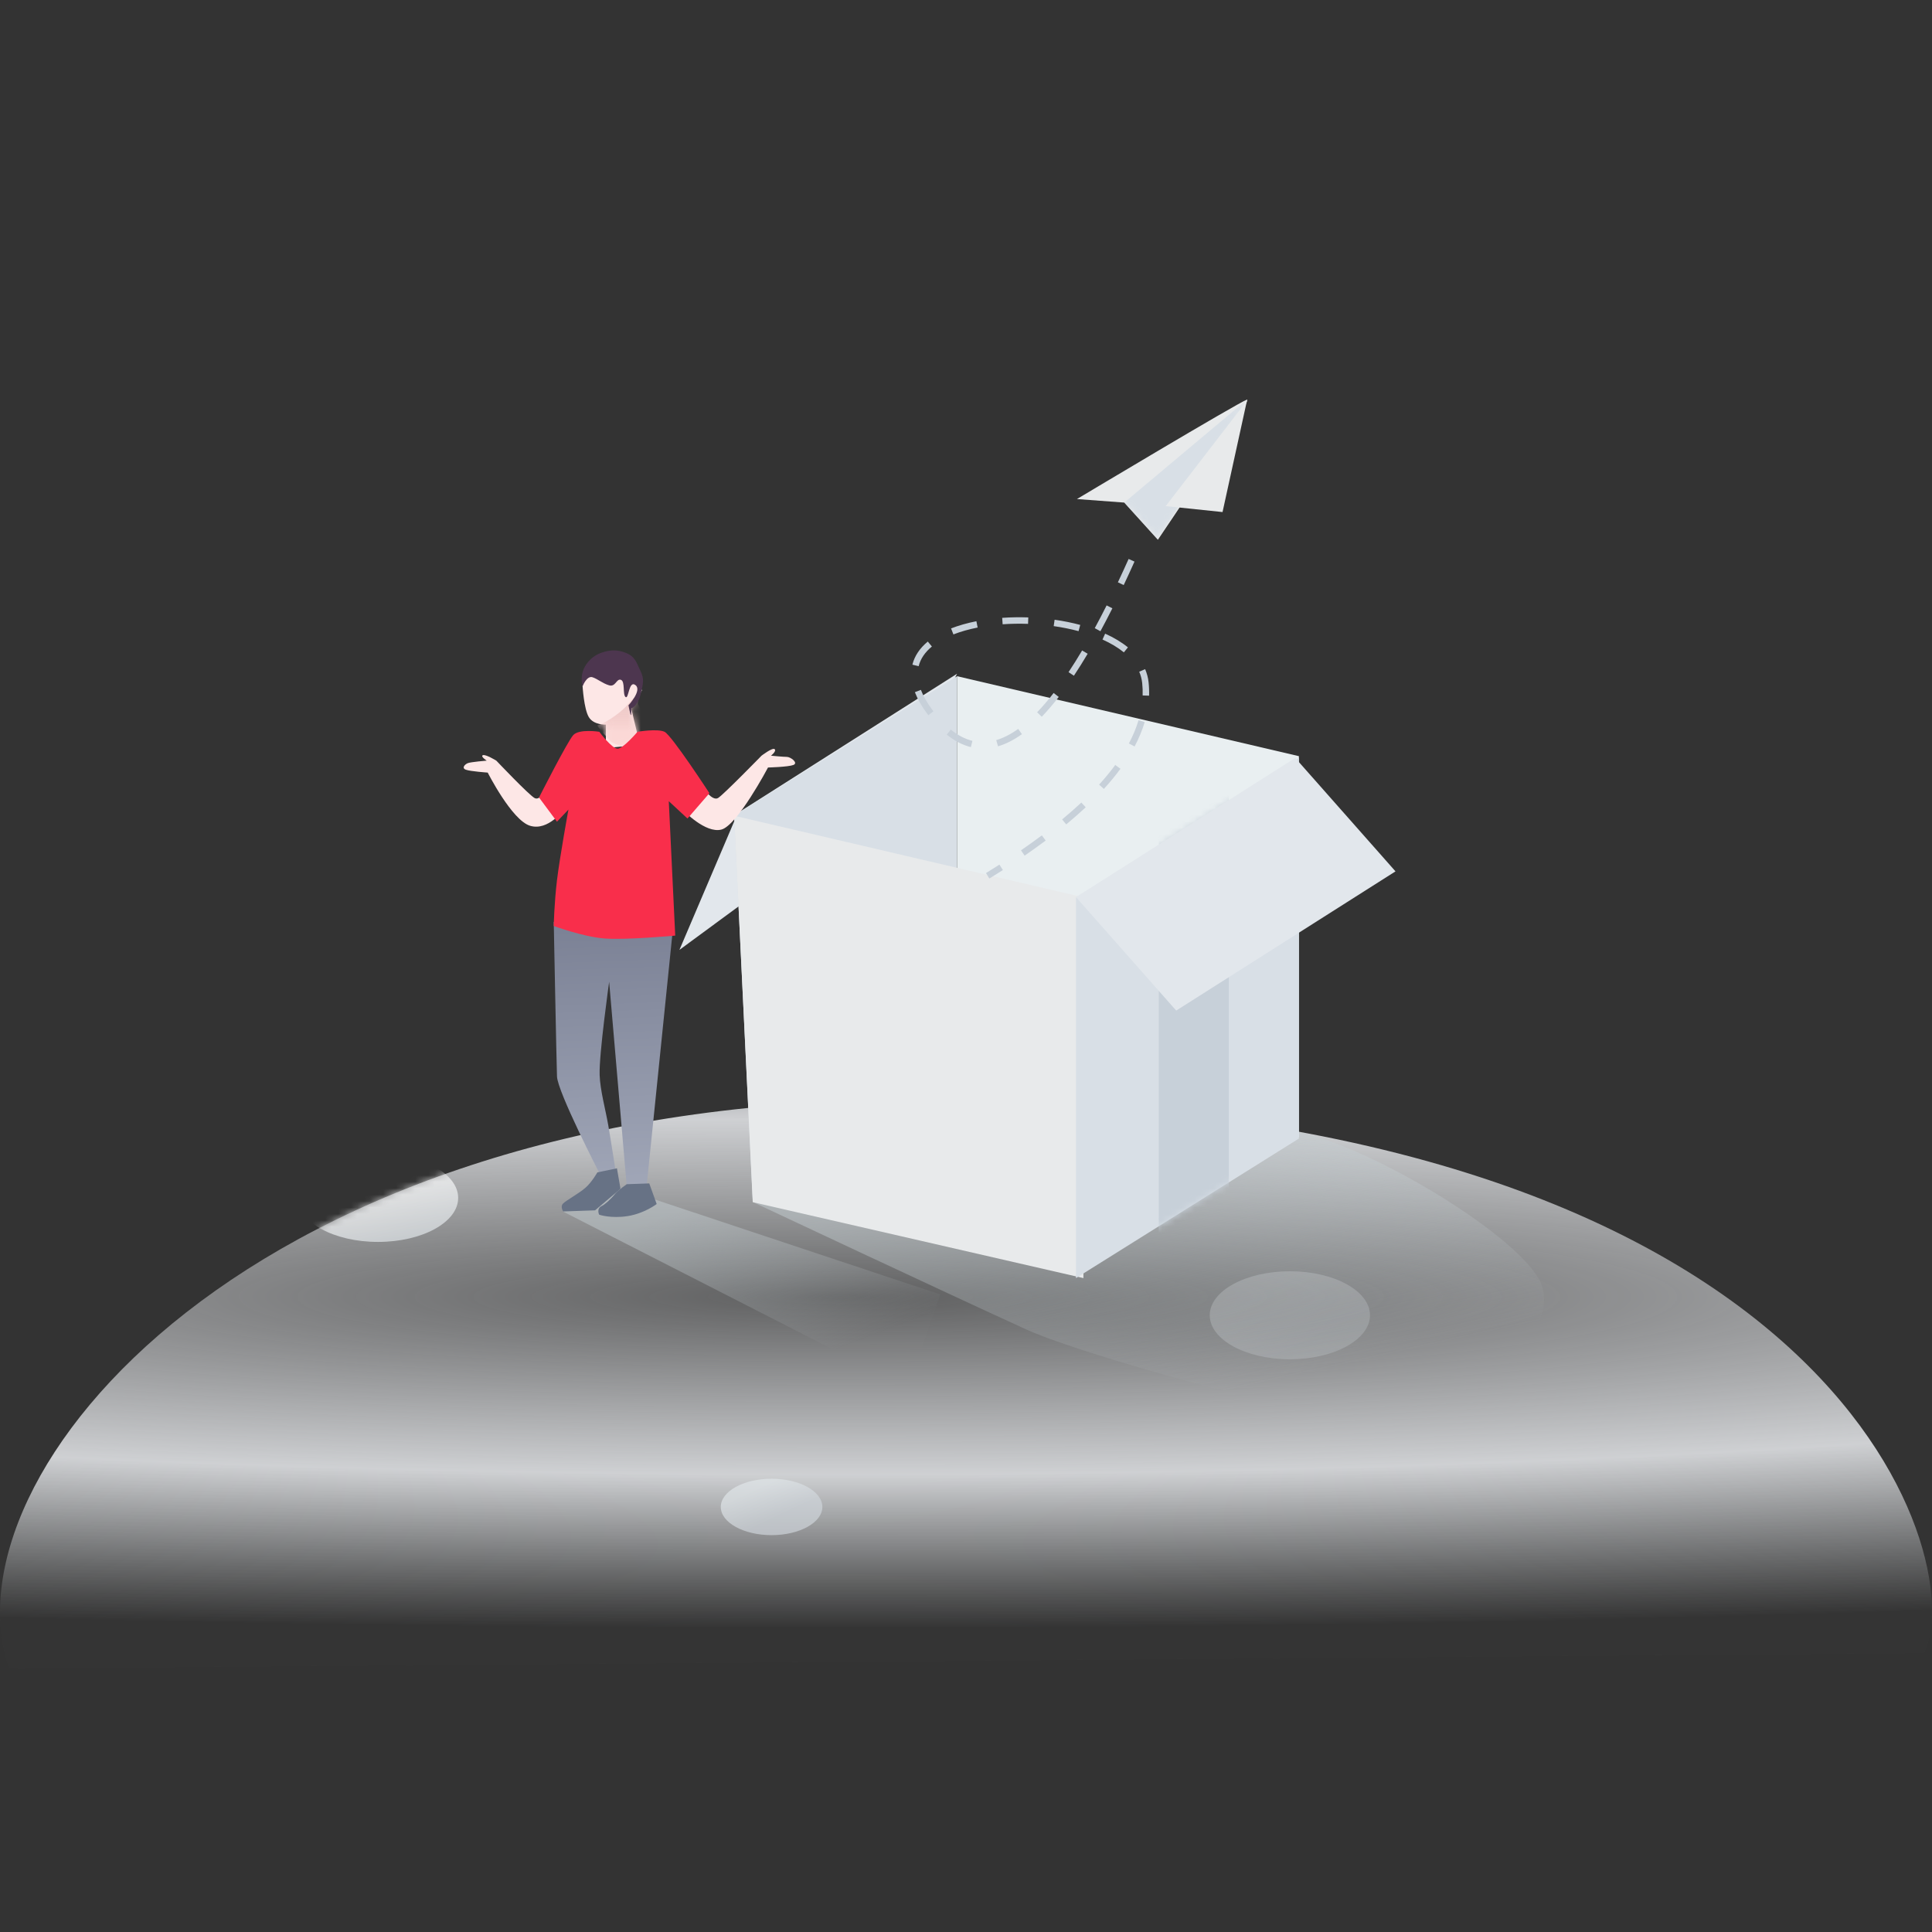 <svg width="300" height="300" viewBox="0 0 300 300" fill="none" xmlns="http://www.w3.org/2000/svg">
<rect x="0" y="0" width="300" height="300" fill="#333333" stroke="none"/>
<path d="M298.752 256.684C305.987 242.365 285.308 170.77 141.923 170.77C38.427 170.77 -9.074 229.372 1.428 259.071" fill="url(#paint0_radial_6604_11462)"/>
<mask id="mask0_6604_11462" style="mask-type:alpha" maskUnits="userSpaceOnUse" x="0" y="170" width="300" height="90">
<path d="M298.752 256.684C305.987 242.365 285.308 170.77 141.923 170.77C38.427 170.77 -9.074 229.372 1.428 259.071" fill="white"/>
</mask>
<g mask="url(#mask0_6604_11462)">
<ellipse opacity="0.672" cx="119.809" cy="233.996" rx="7.886" ry="4.38" fill="url(#paint1_linear_6604_11462)"/>
<ellipse opacity="0.256" cx="200.291" cy="204.233" rx="12.442" ry="6.833" fill="url(#paint2_linear_6604_11462)"/>
<ellipse opacity="0.73" cx="58.703" cy="186.012" rx="12.442" ry="6.833" fill="url(#paint3_linear_6604_11462)"/>
</g>
<path opacity="0.5" d="M116.885 186.647C116.885 186.647 147.396 200.994 159.5 206.5C169.088 210.861 218.456 224.813 224.338 220.847C230.219 216.881 243.204 205.997 238.917 198.54C234.63 191.083 212.085 177.694 201.302 175.738C190.52 173.781 159.688 182.674 159.688 182.674L133.39 187.191L116.885 186.647Z" fill="url(#paint4_linear_6604_11462)"/>
<path d="M139.5 122.5L105.5 147.5L114.565 126.231L148.615 104.614L139.5 122.5Z" fill="#E2E7EC"/>
<path d="M114 126.67L148.615 105V164.099L116.885 186.346L114 126.67Z" fill="#D8DFE6"/>
<path d="M148.615 105L201.692 117.417V176.538L148.615 164.121V105Z" fill="#E9EFF1"/>
<path d="M114 126.667L168.231 139.341V198.462L116.885 186.671L114 126.667Z" fill="#E8EAEB"/>
<path d="M167.076 139.362L201.692 117.692V176.792L167.076 198.462V139.362Z" fill="#D8DFE6"/>
<mask id="mask1_6604_11462" style="mask-type:alpha" maskUnits="userSpaceOnUse" x="167" y="117" width="35" height="82">
<path d="M167.076 139.362L201.692 117.692V176.792L167.076 198.462V139.362Z" fill="white"/>
</mask>
<g mask="url(#mask1_6604_11462)">
<rect x="179.934" y="112.768" width="10.879" height="90.619" fill="#C7D0D9"/>
</g>
<path d="M182.642 156.923L216.692 135.306L201.126 117.692L167.076 139.309L182.642 156.923Z" fill="#E2E7EC"/>
<path opacity="0.5" d="M87.447 188.137L141 215.5L146 201L93.456 183.522L87.447 188.137Z" fill="url(#paint5_linear_6604_11462)"/>
<path d="M85.985 143.154L104.451 144.61L100.35 184.777C100.35 184.777 99.991 185.179 99.12 185.023C98.249 184.867 97.335 184.382 97.335 184.382L94.588 152.45C94.588 152.45 93 163.741 93.111 166.918C93.194 169.311 94.013 172.231 94.451 174.728C94.827 176.878 95.621 182.014 95.621 182.014C95.621 182.014 94.683 182.442 94.185 182.539C93.687 182.636 93.048 182.104 93.048 182.104C93.048 182.104 86.573 169.536 86.49 167.149C86.406 164.762 85.985 143.154 85.985 143.154Z" fill="url(#paint6_linear_6604_11462)"/>
<path d="M92.759 182.046C92.759 182.046 91.936 183.527 90.915 184.43C89.893 185.333 87.877 186.411 87.417 186.901C86.958 187.391 87.46 188.113 87.46 188.113L92.401 187.94L96.35 184.6L95.798 181.416L92.759 182.046Z" fill="#677285"/>
<path d="M100.815 183.76L101.969 186.96C101.969 186.96 100.074 188.427 97.457 188.835C94.839 189.244 93.036 188.616 93.036 188.616C93.036 188.616 92.563 187.664 93.454 187.257C93.863 187.07 94.78 186.293 95.585 185.298C95.948 184.849 97.317 183.882 97.317 183.882L100.815 183.76Z" fill="#677285"/>
<path d="M109.086 122.213C109.086 122.213 110.599 124.515 111.527 123.899C112.455 123.283 118.249 117.344 118.249 117.344C118.249 117.344 119.973 116.018 120.291 116.333C120.61 116.648 119.717 117.344 119.717 117.344C119.717 117.344 121.597 117.529 122.185 117.529C122.773 117.529 124.009 118.467 123.2 118.783C122.392 119.099 119.257 119.177 119.257 119.177C119.257 119.177 114.497 128.178 112.017 128.816C109.536 129.455 106.119 125.845 106.119 125.845L109.086 122.213Z" fill="#FDE7E6"/>
<path d="M84.904 122.377C84.904 122.377 83.912 124.409 83.013 123.921C82.113 123.434 77.068 118.112 77.068 118.112C77.068 118.112 75.387 117.083 74.976 117.268C74.565 117.454 75.578 118.112 75.578 118.112C75.578 118.112 73.106 118.313 72.641 118.5C72.176 118.687 71.634 119.26 72.338 119.521C73.041 119.781 75.732 119.967 75.732 119.967C75.732 119.967 79.474 127.361 82.309 128.225C85.144 129.09 87.559 125.683 87.559 125.683L84.904 122.377Z" fill="#FDE7E6"/>
<path d="M94.083 116.154V112.521C94.083 112.521 92.199 112.616 91.433 111.355C90.668 110.094 90.461 106.514 90.461 106.514L91.038 104.855L96.711 104.615L99.692 107.155L98.304 109.606L98.039 110.077L99.362 115.648L94.083 116.154Z" fill="#FDE7E6"/>
<mask id="mask2_6604_11462" style="mask-type:alpha" maskUnits="userSpaceOnUse" x="90" y="104" width="10" height="13">
<path d="M94.083 116.154V112.521C94.083 112.521 92.199 112.616 91.433 111.355C90.668 110.094 90.461 106.514 90.461 106.514L91.038 104.855L96.711 104.615L99.692 107.155L98.304 109.606L98.039 110.077L99.362 115.648L94.083 116.154Z" fill="white"/>
</mask>
<g mask="url(#mask2_6604_11462)">
<path d="M97.773 109.068C96.097 111.154 93.197 112.611 92.819 112.611C92.442 112.611 94.928 115.226 94.928 115.226L96.951 116.154L99.822 115.545L100.846 112.611L99.037 109.282C99.037 109.282 99.45 106.983 97.773 109.068Z" fill="url(#paint7_linear_6604_11462)"/>
</g>
<path d="M83.699 123.836L86.487 127.592L88.265 125.714C88.265 125.714 86.913 133.129 86.487 136.685C86.061 140.241 85.982 143.783 85.982 143.783C85.982 143.783 90.447 145.44 93.774 145.719C97.102 145.998 104.849 145.28 104.849 145.28L103.849 124.408L106.751 127.102L110.158 123.168C110.158 123.168 104.293 114.155 103.184 113.63C102.075 113.105 98.992 113.63 98.992 113.63C98.992 113.63 96.804 116.219 95.917 116.255C95.03 116.292 93.062 113.63 93.062 113.63C93.062 113.63 89.918 113.128 89.004 114.155C88.089 115.182 83.699 123.836 83.699 123.836Z" fill="#F92E4B"/>
<path d="M90.462 106.555C90.462 106.555 91.13 104.868 92.003 105.162C92.829 105.44 93.544 106.102 94.572 106.413C95.6 106.724 95.713 105.328 96.411 105.564C97.11 105.799 96.649 107.853 97.141 108.235C97.633 108.618 97.633 105.564 98.682 106.386C99.731 107.208 97.588 109.522 97.588 109.522C97.588 109.522 97.862 110.945 97.951 111.041C98.039 111.138 98.029 110.006 98.029 110.006C98.029 110.006 99.031 109.622 99.458 107.887C99.885 106.152 100.069 105.461 99.458 104.201C98.846 102.94 98.672 101.953 97.141 101.359C95.61 100.764 94.449 100.996 93.379 101.359C92.309 101.721 91.534 102.44 91.039 103.156C89.885 104.855 90.462 106.555 90.462 106.555Z" fill="#4D364F"/>
<path fill-rule="evenodd" clip-rule="evenodd" d="M193.616 62.06C192.4 62.432 167.229 77.492 167.229 77.492L174.575 78.04L179.794 83.808C179.794 83.808 194.832 61.688 193.616 62.06Z" fill="#E8EAEB"/>
<mask id="mask3_6604_11462" style="mask-type:alpha" maskUnits="userSpaceOnUse" x="167" y="62" width="27" height="22">
<path fill-rule="evenodd" clip-rule="evenodd" d="M193.616 62.06C192.4 62.432 167.229 77.492 167.229 77.492L174.575 78.04L179.794 83.808C179.794 83.808 194.832 61.688 193.616 62.06Z" fill="white"/>
</mask>
<g mask="url(#mask3_6604_11462)">
<path fill-rule="evenodd" clip-rule="evenodd" d="M174.575 78.04L193.616 62.06L179.794 83.809L174.575 78.04Z" fill="#D8DFE6"/>
</g>
<path fill-rule="evenodd" clip-rule="evenodd" d="M189.836 79.511L181.009 78.588L193.626 62.215L189.836 79.511Z" fill="#E8EAEB"/>
<path fill-rule="evenodd" clip-rule="evenodd" d="M173.585 90.42C174.136 89.253 174.691 88.045 175.251 86.796L176.163 87.204C175.601 88.46 175.043 89.674 174.489 90.847L173.585 90.42ZM169.994 97.54C170.603 96.416 171.217 95.238 171.837 94.007L172.73 94.457C172.106 95.697 171.487 96.883 170.873 98.017L169.994 97.54ZM168.033 101.004C167.322 102.201 166.619 103.324 165.922 104.371L166.755 104.925C167.461 103.863 168.174 102.726 168.893 101.514L168.033 101.004ZM161.043 110.602C161.886 109.727 162.742 108.728 163.61 107.606L164.401 108.219C163.511 109.368 162.632 110.394 161.763 111.296L161.043 110.602ZM158.106 113.185C156.937 114.023 155.799 114.602 154.692 114.926L154.973 115.886C156.194 115.529 157.433 114.898 158.689 113.998L158.106 113.185ZM147.64 113.291C148.739 114.178 149.857 114.758 150.995 115.038L150.756 116.009C149.47 115.693 148.221 115.044 147.012 114.069L147.64 113.291ZM144.944 110.451C144.882 110.37 144.82 110.288 144.758 110.204C143.953 109.121 143.368 108.093 142.995 107.121L142.062 107.48C142.469 108.541 143.099 109.648 143.955 110.801C144.02 110.888 144.084 110.973 144.149 111.058L144.944 110.451ZM144.705 100.391C143.624 101.283 142.93 102.308 142.646 103.45L141.676 103.209C142.014 101.846 142.831 100.642 144.068 99.62L144.705 100.391ZM148.046 98.513C149.171 98.073 150.436 97.715 151.808 97.444L151.615 96.463C150.187 96.745 148.865 97.119 147.682 97.581L148.046 98.513ZM159.637 96.872C158.307 96.825 156.981 96.846 155.69 96.937L155.62 95.94C156.946 95.846 158.307 95.824 159.673 95.872L159.637 96.872ZM163.618 97.223C164.958 97.413 166.255 97.675 167.48 98.003L167.738 97.037C166.474 96.698 165.138 96.429 163.759 96.233L163.618 97.223ZM174.513 101.298C173.598 100.554 172.483 99.885 171.195 99.305L171.606 98.393C172.969 99.008 174.158 99.72 175.144 100.522L174.513 101.298ZM176.897 104.302C177.138 104.862 177.292 105.446 177.358 106.053C177.426 106.696 177.45 107.342 177.429 107.991L178.429 108.024C178.451 107.328 178.426 106.636 178.352 105.947C178.276 105.239 178.096 104.558 177.815 103.906L176.897 104.302ZM175.294 115.442C175.938 114.228 176.436 113.026 176.789 111.838L177.748 112.123C177.375 113.377 176.851 114.639 176.178 115.91L175.294 115.442ZM173.177 118.785C172.438 119.793 171.601 120.808 170.668 121.832L171.407 122.505C172.363 121.456 173.222 120.414 173.983 119.377L173.177 118.785ZM164.924 127.243C165.986 126.364 166.98 125.49 167.906 124.622L168.59 125.352C167.648 126.234 166.639 127.121 165.562 128.013L164.924 127.243ZM161.773 129.719C160.746 130.488 159.667 131.261 158.538 132.038L159.105 132.861C160.245 132.077 161.334 131.297 162.373 130.519L161.773 129.719ZM153.104 135.568C153.814 135.13 154.509 134.694 155.188 134.259L155.728 135.101C155.043 135.54 154.343 135.979 153.628 136.419L153.104 135.568Z" fill="#C7D0D9"/>
<defs>
<radialGradient id="paint0_radial_6604_11462" cx="0" cy="0" r="1" gradientUnits="userSpaceOnUse" gradientTransform="translate(130.111 201.392) rotate(-90) scale(51.34 536.198)">
<stop stop-color="#EBEDF0" stop-opacity="0.24"/>
<stop offset="0.537" stop-color="#EBEDF0" stop-opacity="0.846"/>
<stop offset="1" stop-color="#E0E4E7" stop-opacity="0.01"/>
</radialGradient>
<linearGradient id="paint1_linear_6604_11462" x1="113.462" y1="232.835" x2="115.865" y2="237.972" gradientUnits="userSpaceOnUse">
<stop stop-color="#E1E7EA"/>
<stop offset="1" stop-color="#D0D6DC"/>
</linearGradient>
<linearGradient id="paint2_linear_6604_11462" x1="189.844" y1="203.594" x2="194.24" y2="212.763" gradientUnits="userSpaceOnUse">
<stop stop-color="#E1E7EA"/>
<stop offset="1" stop-color="#D0D6DC"/>
</linearGradient>
<linearGradient id="paint3_linear_6604_11462" x1="50.77" y1="186.123" x2="53.258" y2="196.032" gradientUnits="userSpaceOnUse">
<stop stop-color="#FBFBFB"/>
<stop offset="1" stop-color="#D9DFE3"/>
</linearGradient>
<linearGradient id="paint4_linear_6604_11462" x1="112.401" y1="191.622" x2="121.277" y2="231.424" gradientUnits="userSpaceOnUse">
<stop stop-color="#C4CDD1"/>
<stop offset="1" stop-color="#C6CFD3" stop-opacity="0.01"/>
</linearGradient>
<linearGradient id="paint5_linear_6604_11462" x1="85.588" y1="195.628" x2="95.884" y2="222.498" gradientUnits="userSpaceOnUse">
<stop stop-color="#C4CDD1"/>
<stop offset="1" stop-color="#C6CFD3" stop-opacity="0.01"/>
</linearGradient>
<linearGradient id="paint6_linear_6604_11462" x1="105.786" y1="184.85" x2="104.318" y2="142.831" gradientUnits="userSpaceOnUse">
<stop stop-color="#A1A7B8"/>
<stop offset="1" stop-color="#7B8195"/>
</linearGradient>
<linearGradient id="paint7_linear_6604_11462" x1="98.568" y1="113.714" x2="98.568" y2="110.194" gradientUnits="userSpaceOnUse">
<stop stop-color="#FBD8D6"/>
<stop offset="1" stop-color="#EAC0BE" stop-opacity="0.7"/>
</linearGradient>
</defs>
</svg>

